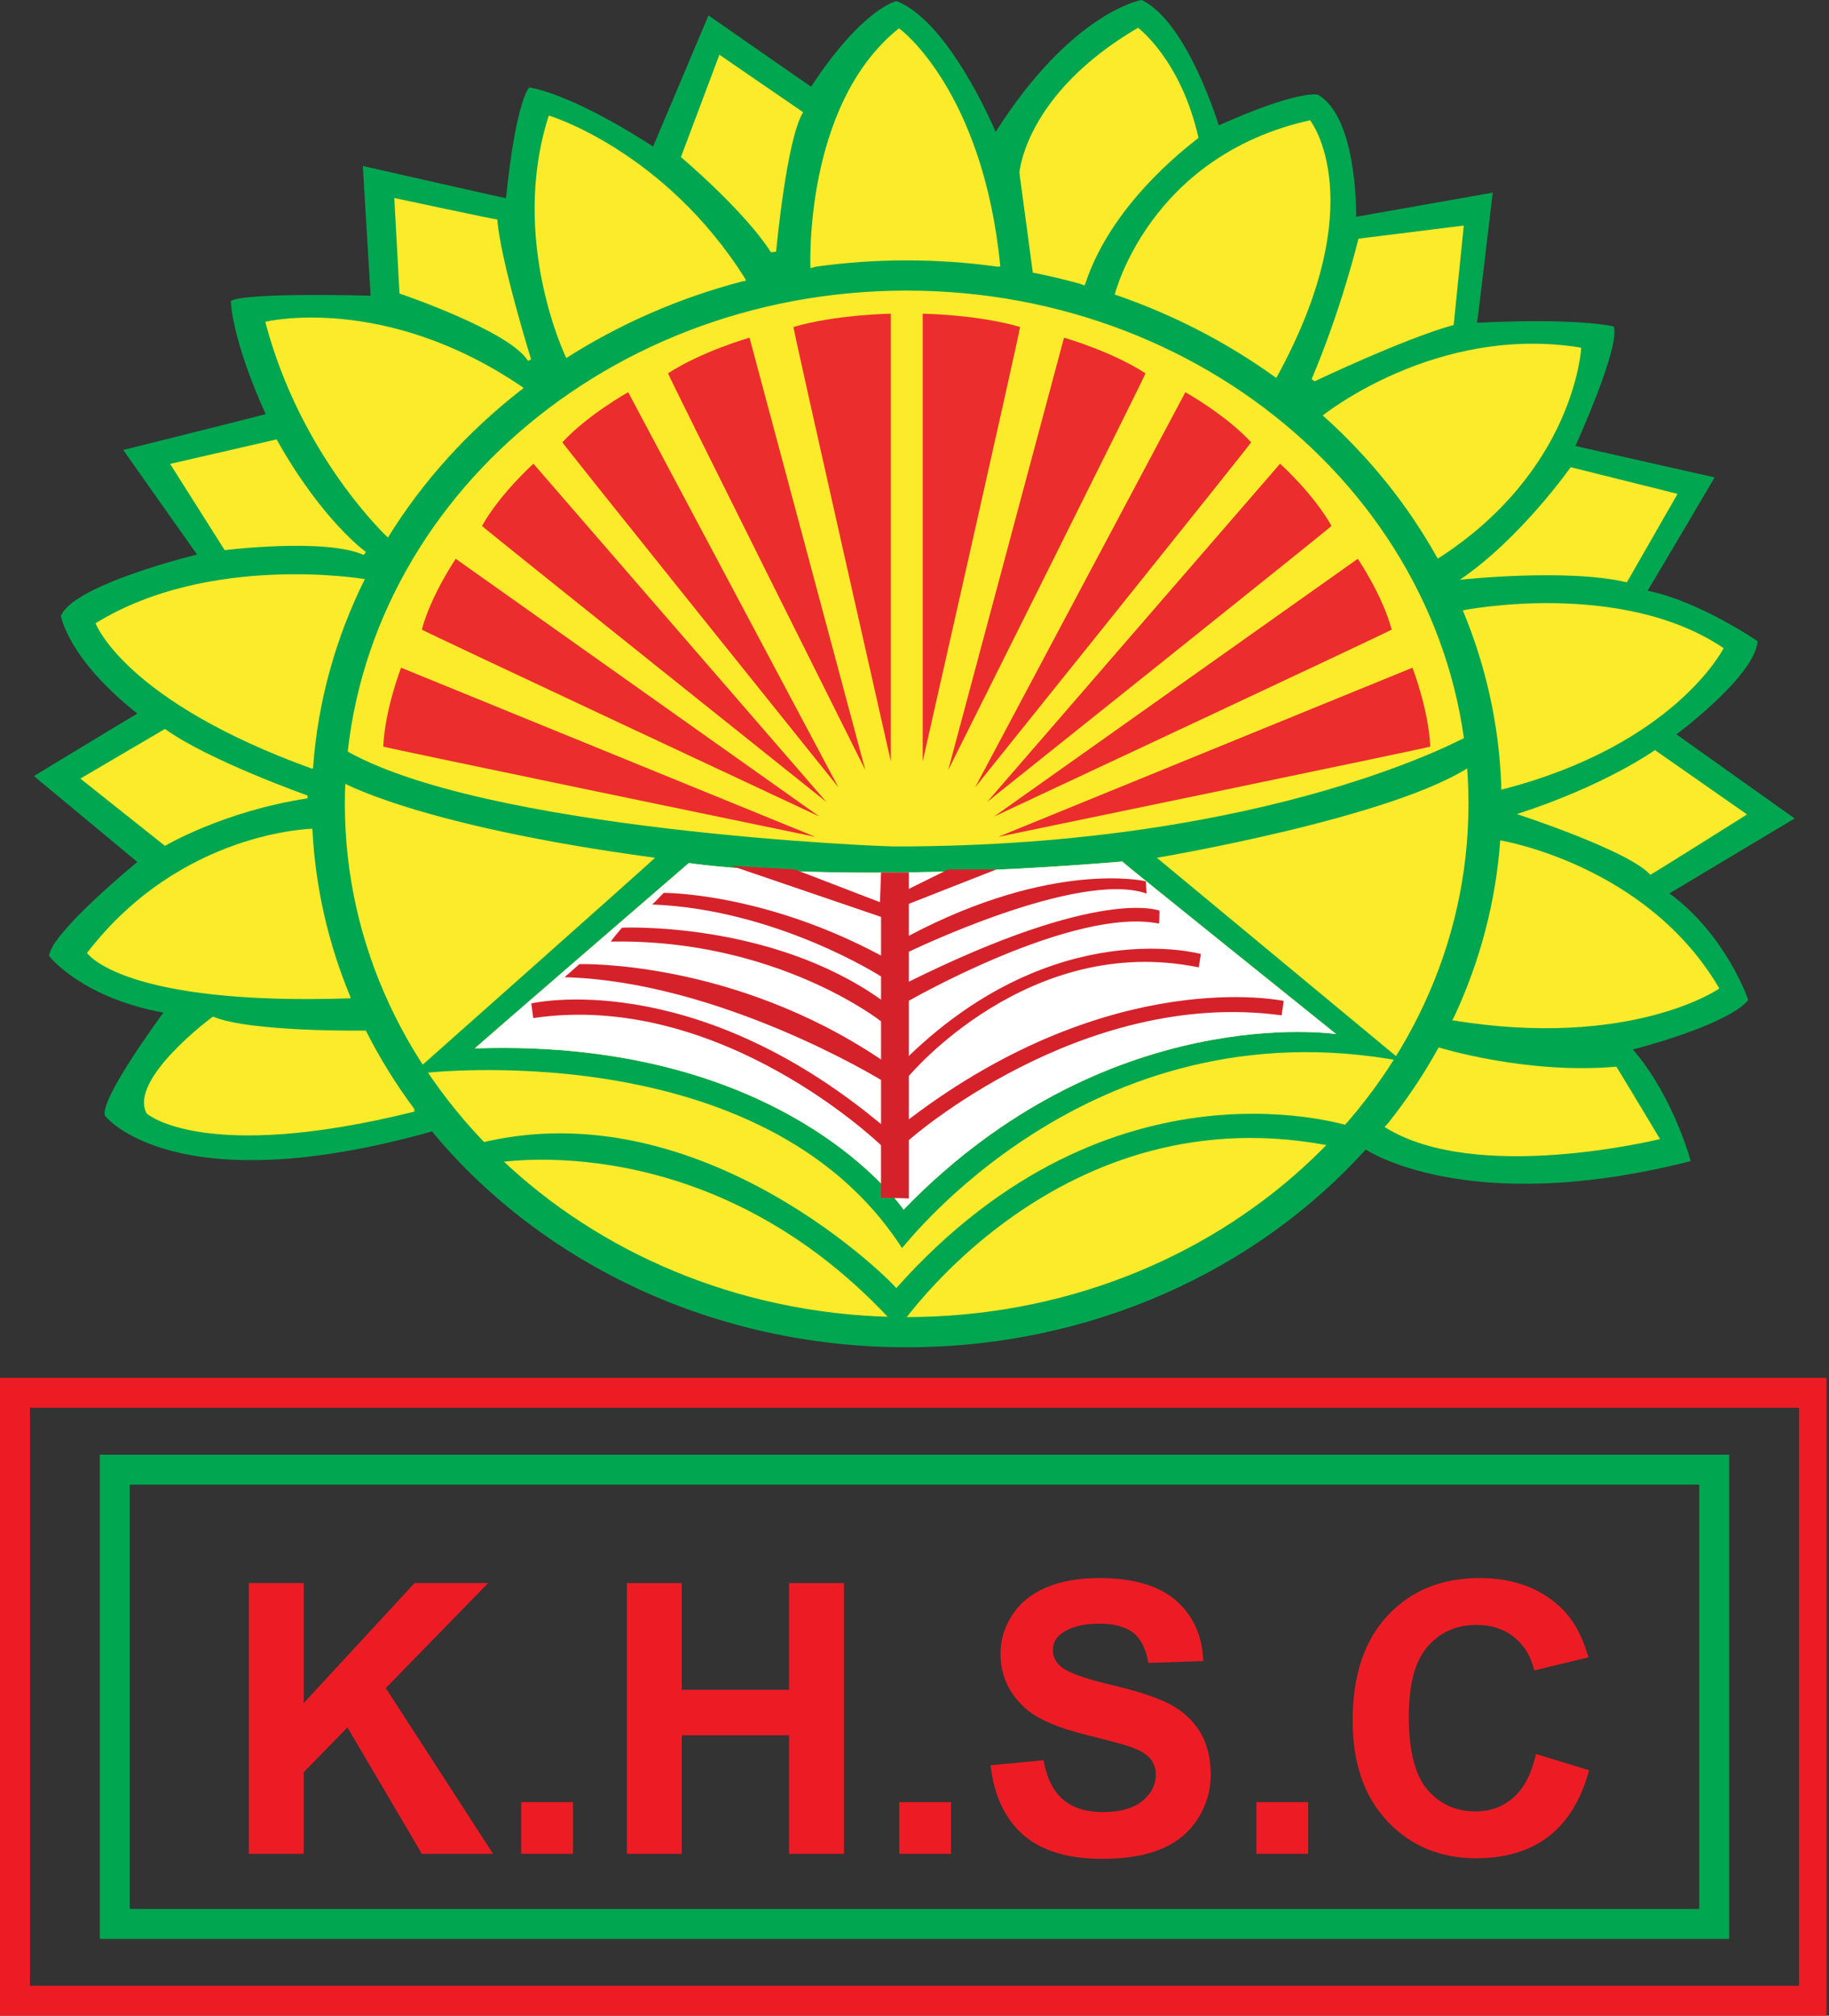 <?xml version="1.0" encoding="UTF-8"?>
<svg xmlns="http://www.w3.org/2000/svg" xmlns:xlink="http://www.w3.org/1999/xlink" width="183.25pt" height="201.91pt" viewBox="0 0 183.25 201.91" version="1.1">
<rect x="0" y="0" width="183.25" height="201.91" fill="#333333" stroke="none"/>
<defs>
<clipPath id="clip1">
  <path d="M 0 138 L 183 138 L 183 201.91 L 0 201.91 Z M 0 138 "/>
</clipPath>
<clipPath id="clip2">
  <path d="M 3 0.012 L 180 0.012 L 180 135 L 3 135 Z M 3 0.012 "/>
</clipPath>
</defs>
<g id="surface1">
<path style="fill:none;stroke-width:30;stroke-linecap:butt;stroke-linejoin:miter;stroke:rgb(0%,65.099%,31.4%);stroke-opacity:1;stroke-miterlimit:4;" d="M 1717.5 91.952 L 115 91.952 L 115 546.952 L 1717.5 546.952 Z M 1717.5 91.952 " transform="matrix(0.1,0,0,-0.1,0,201.91)"/>
<g clip-path="url(#clip1)" clip-rule="nonzero">
<path style="fill:none;stroke-width:30;stroke-linecap:butt;stroke-linejoin:miter;stroke:rgb(92.899%,10.999%,14.099%);stroke-opacity:1;stroke-miterlimit:4;" d="M 1817.5 14.998 L 15 14.998 L 15 623.944 L 1817.5 623.944 Z M 1817.5 14.998 " transform="matrix(0.1,0,0,-0.1,0,201.91)"/>
</g>
<path style=" stroke:none;fill-rule:nonzero;fill:rgb(92.899%,10.999%,14.099%);fill-opacity:1;" d="M 24.934 185.699 L 24.934 158.574 L 30.434 158.574 L 30.434 170.594 L 41.539 158.574 L 48.906 158.574 L 38.652 169.094 L 49.406 185.699 L 42.27 185.699 L 34.812 173.031 L 30.434 177.52 L 30.434 185.699 L 24.934 185.699 "/>
<path style=" stroke:none;fill-rule:nonzero;fill:rgb(92.899%,10.999%,14.099%);fill-opacity:1;" d="M 52.223 185.699 L 57.41 185.699 L 57.41 180.516 L 52.223 180.516 Z M 52.223 185.699 "/>
<path style=" stroke:none;fill-rule:nonzero;fill:rgb(92.899%,10.999%,14.099%);fill-opacity:1;" d="M 62.809 185.699 L 62.809 158.574 L 68.309 158.574 L 68.309 169.266 L 79.059 169.266 L 79.059 158.574 L 84.559 158.574 L 84.559 185.699 L 79.059 185.699 L 79.059 173.824 L 68.309 173.824 L 68.309 185.699 L 62.809 185.699 "/>
<path style=" stroke:none;fill-rule:nonzero;fill:rgb(92.899%,10.999%,14.099%);fill-opacity:1;" d="M 90.098 185.699 L 95.285 185.699 L 95.285 180.516 L 90.098 180.516 Z M 90.098 185.699 "/>
<path style=" stroke:none;fill-rule:nonzero;fill:rgb(92.899%,10.999%,14.099%);fill-opacity:1;" d="M 99.242 176.824 L 104.555 176.324 C 104.875 178.109 105.527 179.422 106.508 180.258 C 107.488 181.098 108.812 181.516 110.477 181.516 C 112.238 181.516 113.566 181.141 114.465 180.398 C 115.355 179.652 115.805 178.781 115.805 177.785 C 115.805 177.145 115.617 176.602 115.242 176.152 C 114.867 175.703 114.211 175.312 113.273 174.98 C 112.637 174.762 111.18 174.367 108.898 173.801 C 105.973 173.074 103.914 172.184 102.734 171.121 C 101.07 169.625 100.242 167.805 100.242 165.652 C 100.242 164.27 100.637 162.977 101.418 161.773 C 102.199 160.566 103.332 159.652 104.809 159.02 C 106.281 158.391 108.062 158.074 110.148 158.074 C 113.555 158.074 116.117 158.832 117.844 160.344 C 119.562 161.852 120.469 163.867 120.555 166.391 L 115.055 166.574 C 114.82 165.18 114.32 164.172 113.551 163.559 C 112.781 162.945 111.629 162.641 110.09 162.641 C 108.504 162.641 107.258 162.969 106.359 163.621 C 105.781 164.039 105.492 164.605 105.492 165.309 C 105.492 165.949 105.766 166.5 106.305 166.957 C 106.992 167.539 108.672 168.145 111.328 168.77 C 113.988 169.395 115.957 170.047 117.23 170.719 C 118.508 171.395 119.504 172.312 120.227 173.48 C 120.945 174.648 121.305 176.09 121.305 177.809 C 121.305 179.363 120.871 180.82 120.012 182.18 C 119.145 183.539 117.926 184.551 116.348 185.211 C 114.766 185.871 112.797 186.199 110.441 186.199 C 107.012 186.199 104.375 185.402 102.535 183.809 C 100.699 182.211 99.598 179.883 99.242 176.824 "/>
<path style=" stroke:none;fill-rule:nonzero;fill:rgb(92.899%,10.999%,14.099%);fill-opacity:1;" d="M 125.879 185.699 L 131.066 185.699 L 131.066 180.516 L 125.879 180.516 Z M 125.879 185.699 "/>
<path style=" stroke:none;fill-rule:nonzero;fill:rgb(92.899%,10.999%,14.099%);fill-opacity:1;" d="M 153.898 175.699 L 159.215 177.324 C 158.395 180.309 157.039 182.52 155.141 183.969 C 153.242 185.414 150.836 186.141 147.914 186.141 C 144.305 186.141 141.34 184.906 139.016 182.445 C 136.688 179.984 135.523 176.617 135.523 172.348 C 135.523 167.832 136.695 164.324 139.031 161.824 C 141.371 159.324 144.445 158.074 148.258 158.074 C 151.586 158.074 154.289 159.059 156.367 161.02 C 157.605 162.18 158.531 163.844 159.148 166.016 L 153.715 167.324 C 153.391 165.918 152.719 164.805 151.691 163.988 C 150.672 163.172 149.426 162.766 147.965 162.766 C 145.938 162.766 144.301 163.484 143.039 164.93 C 141.777 166.371 141.148 168.707 141.148 171.941 C 141.148 175.371 141.77 177.812 143.012 179.27 C 144.254 180.723 145.863 181.449 147.852 181.449 C 149.316 181.449 150.574 180.988 151.633 180.062 C 152.688 179.141 153.441 177.688 153.898 175.699 "/>
<path style=" stroke:none;fill-rule:nonzero;fill:rgb(98.399%,91.8%,16.499%);fill-opacity:1;" d="M 135.664 113.145 C 125.113 125.062 108.957 132.688 90.848 132.688 C 72.367 132.688 55.918 124.746 45.387 112.402 C 45.387 112.402 21.84 120.41 12.66 110.262 C 12.66 110.262 13.465 106.398 17.488 101.566 C 17.652 101.406 8.633 98.023 7.023 95.605 C 7.023 95.605 6.859 93.676 15.234 86.105 L 5.25 78.055 L 15.074 71.773 C 15.074 71.773 8.469 66.137 8.148 62.109 C 7.988 62.109 11.852 58.887 20.391 56.312 C 20.391 55.988 14.109 45.52 14.109 45.52 L 27.637 42.301 C 27.637 42.301 23.609 34.41 24.414 30.383 C 24.414 30.383 32.789 29.738 37.781 31.348 C 37.781 31.512 36.977 17.34 36.977 17.34 L 51.148 20.559 C 51.148 20.559 51.148 14.117 53.082 10.414 C 52.762 10.254 61.777 11.863 65.48 15.406 C 65.645 15.566 70.473 3.164 70.473 3.164 L 80.461 9.77 C 80.461 9.77 85.453 3.328 90.121 2.359 C 90.281 2.359 96.406 6.227 99.625 14.277 C 99.785 14.277 108.645 2.039 114.441 2.359 C 114.441 2.359 120.078 7.836 121.363 13.957 C 121.363 13.957 126.844 10.734 131.512 11.059 C 131.512 11.059 135.859 15.727 134.895 22.973 L 149.227 20.238 L 147.297 32.477 C 147.297 32.477 155.992 32.152 159.535 33.926 C 159.371 33.926 160.18 40.207 156.957 45.359 C 156.637 45.684 169.844 48.422 169.844 48.422 L 163.723 59.371 C 163.723 59.371 171.938 61.949 173.547 64.848 C 173.707 65.168 171.773 70.324 166.621 74.027 C 166.781 74.027 177.25 81.918 177.25 81.918 L 166.137 89.488 C 166.137 89.488 173.547 94.801 172.902 99.312 C 172.738 99.473 171.613 101.891 162.598 104.789 C 162.598 105.109 168.715 113 167.586 114.449 C 167.266 114.773 149.711 120.328 136.586 113.645 C 136.664 113.727 135.664 113.145 135.664 113.145 "/>
<g clip-path="url(#clip2)" clip-rule="nonzero">
<path style=" stroke:none;fill-rule:nonzero;fill:rgb(0%,65.099%,31.4%);fill-opacity:1;" d="M 167.262 89.492 L 179.809 81.984 L 167.965 73.562 C 167.965 73.562 175.859 67.703 176.094 64.227 C 176.094 64.227 170.309 60.234 165.07 59.172 C 165.109 59.172 171.793 47.82 171.793 47.82 L 157.84 44.672 C 157.84 44.672 162.41 34.676 161.672 32.699 C 161.672 32.699 158.23 31.82 147.988 32.332 C 148.027 32.297 149.555 19.297 149.555 19.297 L 135.871 21.715 C 135.871 21.715 136.066 11.789 132.039 9.484 C 131.961 9.484 130.125 8.973 122.109 12.559 C 122.109 12.559 118.945 2.125 114.371 0 C 114.332 0 107.375 1.207 99.754 13.219 C 99.754 13.219 95.18 2.195 89.824 0.109 C 89.824 0.109 86.465 0.77 81.266 8.68 C 81.223 8.68 70.984 1.539 70.984 1.539 L 65.434 14.684 C 65.434 14.684 58.008 9.703 53.039 8.75 C 53.039 8.715 51.715 9.922 50.695 19.848 C 50.695 19.883 36.352 16.625 36.352 16.625 L 37.133 29.621 C 37.133 29.621 24.781 29.258 23.141 30.137 C 23.098 30.172 23.219 33.98 26.617 41.484 C 26.578 41.523 12.348 45.074 12.348 45.074 L 19.738 55.547 C 19.738 55.547 7.348 58.551 6.098 61.699 C 6.137 61.734 6.762 65.945 13.758 71.477 C 13.719 71.477 3.398 77.738 3.398 77.738 L 13.758 86.344 C 13.758 86.344 5.078 93.445 4.926 95.754 C 4.961 95.863 8.285 99.965 16.375 101.43 C 16.375 101.43 9.965 110.07 10.512 111.754 C 10.512 111.793 17.391 120.617 43.309 113.328 C 43.27 113.328 43.539 113.648 43.539 113.648 C 54.434 126.605 71.57 134.957 90.844 134.957 C 109.355 134.957 125.898 127.246 136.836 115.148 C 136.836 115.148 146.973 122.02 169.383 116.309 C 169.438 116.355 167.609 109.719 163.598 105.129 C 163.598 105.129 173.008 102.746 175.156 100.184 C 175.191 100.184 172.93 93.629 167.262 89.492 Z M 175.039 81.582 C 175.039 81.582 165.344 87.695 165.344 87.625 C 163.23 85.207 151.977 81.547 151.977 81.547 C 160.848 78.688 165.812 75.137 165.812 75.137 Z M 172.691 64.922 C 172.691 64.961 167.77 74.66 150.449 79.094 C 150.371 79.094 150.41 78.652 150.41 78.652 C 150.188 72.5 148.84 66.609 146.559 61.137 C 146.559 61.137 162.371 57.965 172.691 64.922 Z M 168.078 49.469 C 168.078 49.469 162.961 58.402 162.996 58.332 C 157.02 56.902 146.27 58.074 146.27 58.074 C 152.402 53.898 157.367 46.797 157.367 46.797 Z M 158.426 34.824 C 158.426 34.859 157.801 47.125 144.078 55.949 C 144.078 55.988 143.953 55.793 143.953 55.793 C 141 50.508 137.129 45.727 132.531 41.617 C 132.531 41.617 143.887 32.441 158.426 34.824 Z M 136.105 23.91 L 146.66 22.594 L 145.645 32.555 C 140.797 33.871 131.727 38.191 131.727 38.191 C 131.727 38.191 131.492 38.047 131.414 37.973 C 134.465 30.797 136.105 23.91 136.105 23.91 Z M 131.258 12.047 C 131.297 12.082 137.59 20.176 127.895 37.824 C 127.895 37.898 127.645 37.699 127.645 37.699 C 122.863 34.266 117.488 31.484 111.688 29.504 C 111.688 29.504 115.113 15.637 131.258 12.047 Z M 114.02 2.781 C 114.02 2.781 118.32 5.969 120.078 13.805 C 120.117 13.879 111.559 19.809 108.742 28.414 C 108.703 28.414 108.664 28.598 108.664 28.598 L 108.223 28.43 C 106.664 28 105.086 27.625 103.48 27.309 L 102.137 17.32 C 102.137 17.32 102.645 9.445 114.02 2.781 Z M 90.059 2.844 C 90.109 2.793 98.504 9.043 100.223 26.695 L 99.953 26.715 C 96.98 26.297 93.941 26.082 90.844 26.082 C 87.758 26.082 84.727 26.297 81.773 26.711 L 81.199 26.863 C 81.199 26.863 80.469 10.508 90.059 2.844 Z M 72.078 5.48 L 80.469 11.242 C 78.801 13.879 77.762 25.203 77.762 25.203 C 77.762 25.203 77.234 25.305 77.234 25.254 C 74.582 21.102 68.223 15.734 68.223 15.734 Z M 54.984 11.582 C 54.984 11.535 66.645 15.121 74.699 27.977 C 74.699 28.012 74.734 28.121 74.734 28.121 L 74.344 28.195 C 67.973 29.867 62.039 32.484 56.738 35.867 C 56.738 35.867 50.969 24.031 54.984 11.582 Z M 49.824 21.984 C 50.137 26.086 53.211 35.996 53.211 35.996 C 53.211 35.996 52.848 36.191 52.898 36.141 C 51.023 33.113 40.027 29.402 40.027 29.402 L 39.504 19.832 C 39.504 19.832 49.773 22.031 49.824 21.984 Z M 26.578 32.234 C 26.578 32.234 38.516 29.305 52.43 38.828 C 52.43 38.973 52.148 39.113 52.148 39.113 C 46.832 43.262 42.324 48.246 38.867 53.848 C 38.867 53.848 30.121 45.758 26.578 32.234 Z M 17.043 46.469 L 27.715 44.016 C 32.285 52.18 36.664 55.293 36.664 55.293 C 36.664 55.293 36.43 55.621 36.43 55.586 C 32.598 53.863 22.512 55.109 22.512 55.109 Z M 9.574 62.43 C 21.027 55.363 36.555 58.008 36.555 58.008 C 33.652 63.84 31.844 70.219 31.363 76.934 C 31.363 76.934 31.27 77.043 31.27 77.004 C 12.43 70.195 9.574 62.43 9.574 62.43 Z M 8.051 77.992 L 16.531 73.016 C 20.871 76.164 30.801 79.68 30.801 79.68 C 30.801 79.68 30.84 80.008 30.801 79.973 C 22.395 81.254 16.531 84.73 16.531 84.73 Z M 8.715 95.461 C 18.098 83.23 31.297 83.016 31.297 83.016 C 31.59 88.906 32.906 94.559 35.09 99.816 C 35.09 99.816 35.117 99.957 35.133 100 C 12.312 100.77 8.754 95.496 8.715 95.461 Z M 41.512 111.352 C 20.324 116.625 14.617 111.5 14.695 111.535 C 12.82 108.129 21.301 101.832 21.34 101.832 C 25.055 103.406 36.656 103.234 36.656 103.234 C 38.043 105.988 39.672 108.617 41.52 111.098 C 41.52 111.098 41.512 111.391 41.512 111.352 Z M 90.844 131.93 C 59.754 131.93 34.551 108.914 34.551 80.52 C 34.551 52.129 59.754 29.109 90.844 29.109 C 121.93 29.109 147.129 52.129 147.129 80.52 C 147.129 108.914 121.93 131.93 90.844 131.93 Z M 166.32 114.098 C 166.32 114.098 147.871 118.676 138.727 112.891 C 138.688 112.926 138.996 112.605 138.996 112.605 C 140.934 110.188 142.656 107.617 144.141 104.918 C 144.141 104.918 152.91 107.652 161.941 106.848 C 161.98 106.848 166.32 114.098 166.32 114.098 Z M 145.484 102.199 C 145.484 102.234 145.699 101.84 145.699 101.84 C 148.258 96.355 149.859 90.414 150.312 84.18 C 150.312 84.18 164.988 86.562 172.262 99.012 C 172.262 99.051 163.391 105.129 145.484 102.199 "/>
</g>
<path style=" stroke:none;fill-rule:nonzero;fill:rgb(92.2%,17.599%,17.999%);fill-opacity:1;" d="M 89.25 76.254 L 89.25 31.422 C 89.25 31.422 83.75 31.504 79.5 32.754 C 79.418 32.836 89.25 76.254 89.25 76.254 "/>
<path style=" stroke:none;fill-rule:nonzero;fill:rgb(92.2%,17.599%,17.999%);fill-opacity:1;" d="M 86.695 77.133 L 75.094 33.824 C 75.094 33.824 70.316 35.191 66.93 37.395 C 66.879 37.492 86.695 77.133 86.695 77.133 "/>
<path style=" stroke:none;fill-rule:nonzero;fill:rgb(92.2%,17.599%,17.999%);fill-opacity:1;" d="M 84 78.867 L 62.938 39.289 C 62.938 39.289 58.906 41.527 56.348 44.305 C 56.324 44.414 84 78.867 84 78.867 "/>
<path style=" stroke:none;fill-rule:nonzero;fill:rgb(92.2%,17.599%,17.999%);fill-opacity:1;" d="M 82.801 80.336 L 53.445 46.449 C 53.445 46.449 50.102 49.457 48.293 52.68 C 48.297 52.785 82.801 80.336 82.801 80.336 "/>
<path style=" stroke:none;fill-rule:nonzero;fill:rgb(92.2%,17.599%,17.999%);fill-opacity:1;" d="M 82.098 81.793 L 45.66 55.973 C 45.66 55.973 43.199 59.59 42.262 63.066 C 42.289 63.168 82.098 81.793 82.098 81.793 "/>
<path style=" stroke:none;fill-rule:nonzero;fill:rgb(92.2%,17.599%,17.999%);fill-opacity:1;" d="M 81.695 83.828 L 40.184 66.883 C 40.184 66.883 38.559 71.086 38.402 74.785 C 38.453 74.879 81.695 83.828 81.695 83.828 "/>
<path style=" stroke:none;fill-rule:nonzero;fill:rgb(92.2%,17.599%,17.999%);fill-opacity:1;" d="M 92.449 76.254 L 92.449 31.422 C 92.449 31.422 97.949 31.504 102.199 32.754 C 102.281 32.836 92.449 76.254 92.449 76.254 "/>
<path style=" stroke:none;fill-rule:nonzero;fill:rgb(92.2%,17.599%,17.999%);fill-opacity:1;" d="M 95.004 77.133 L 106.605 33.824 C 106.605 33.824 111.387 35.191 114.77 37.395 C 114.82 37.492 95.004 77.133 95.004 77.133 "/>
<path style=" stroke:none;fill-rule:nonzero;fill:rgb(92.2%,17.599%,17.999%);fill-opacity:1;" d="M 97.699 78.867 L 118.762 39.289 C 118.762 39.289 122.793 41.527 125.352 44.305 C 125.375 44.414 97.699 78.867 97.699 78.867 "/>
<path style=" stroke:none;fill-rule:nonzero;fill:rgb(92.2%,17.599%,17.999%);fill-opacity:1;" d="M 98.898 80.336 L 128.254 46.449 C 128.254 46.449 131.602 49.457 133.406 52.68 C 133.402 52.785 98.898 80.336 98.898 80.336 "/>
<path style=" stroke:none;fill-rule:nonzero;fill:rgb(92.2%,17.599%,17.999%);fill-opacity:1;" d="M 99.598 81.793 L 136.039 55.973 C 136.039 55.973 138.5 59.59 139.438 63.066 C 139.406 63.168 99.598 81.793 99.598 81.793 "/>
<path style=" stroke:none;fill-rule:nonzero;fill:rgb(92.2%,17.599%,17.999%);fill-opacity:1;" d="M 100.008 83.828 L 141.516 66.883 C 141.516 66.883 143.141 71.086 143.301 74.785 C 143.246 74.879 100.008 83.828 100.008 83.828 "/>
<path style=" stroke:none;fill-rule:nonzero;fill:rgb(0%,65.099%,31.4%);fill-opacity:1;" d="M 49.445 116.512 C 49.445 116.512 71.512 112.34 90.004 133.066 C 89.902 133.27 106.078 108.914 134.137 114.953 C 135.395 113.445 135.711 112.941 135.711 112.941 C 135.711 112.941 111.547 104.59 89.793 129.039 C 90.004 129.039 70.461 108.816 47.871 114.551 C 47.766 114.449 49.445 116.512 49.445 116.512 "/>
<path style=" stroke:none;fill-rule:nonzero;fill:rgb(0%,65.099%,31.4%);fill-opacity:1;" d="M 147.27 73.621 C 147.27 73.621 127.566 84.789 89.742 84.789 C 89.664 84.863 47.898 83.281 34.184 74.902 C 34.184 74.977 34.027 78.223 34.027 78.223 C 34.027 78.223 41.512 82.676 65.629 85.922 C 65.629 85.996 41.984 106.977 41.984 106.977 L 42.195 107.508 C 42.195 107.508 76.422 103.355 90.371 125.016 C 90.453 125.094 108.973 100.41 140.492 106.301 C 140.648 106.449 115.906 85.922 115.906 85.922 C 115.906 85.922 139.785 81.922 147.508 76.641 C 147.586 76.641 147.27 73.621 147.27 73.621 Z M 133.871 103.582 C 133.871 103.582 110.941 100.109 90.531 121.168 C 90.531 121.168 78.945 103.961 47.582 105.016 C 47.504 105.016 69.016 86.449 69.016 86.449 C 69.016 86.449 83.281 88.715 112.438 86.301 C 112.438 86.375 133.871 103.582 133.871 103.582 "/>
<path style=" stroke:none;fill-rule:nonzero;fill:rgb(100%,100%,100%);fill-opacity:1;" d="M 69.016 86.449 C 69.016 86.449 83.281 88.715 112.438 86.301 C 112.438 86.375 133.871 103.582 133.871 103.582 C 133.871 103.582 110.941 100.109 90.531 121.168 C 90.531 121.168 78.945 103.961 47.582 105.016 C 47.504 105.016 69.016 86.449 69.016 86.449 "/>
<path style=" stroke:none;fill-rule:nonzero;fill:rgb(83.499%,13.3%,16.499%);fill-opacity:1;" d="M 91.055 89.043 L 91.055 87.387 L 88.273 87.395 L 88.164 90.371 L 79.633 87.09 L 73.273 86.727 L 88.273 91.844 C 88.273 91.844 88.273 95.758 88.273 95.719 C 76.422 89.363 66.492 89.438 66.492 89.438 C 66.492 89.438 65.359 90.652 65.312 90.602 C 77.766 91.066 88.273 97.809 88.273 97.809 C 88.273 97.809 88.273 100.066 88.273 100.133 C 77.133 92.23 62.316 92.926 62.316 92.926 C 62.316 92.926 61.164 94.27 61.215 94.32 C 77.766 94.012 88.273 102.305 88.273 102.305 C 88.273 102.305 88.273 106.062 88.273 106.129 C 73.352 96.102 58.055 96.574 58.055 96.574 L 56.566 97.887 C 72.137 98.297 88.273 108.18 88.273 108.18 C 88.273 108.18 88.273 112.535 88.273 112.602 C 69.207 96.746 53.23 100.512 53.23 100.512 L 53.426 101.98 C 72.246 99.191 88.27 114.719 88.27 114.719 L 88.27 119.969 L 91.055 120.047 L 91.055 114.207 C 91.055 114.207 108.234 98.969 128.41 101.707 L 128.617 100.262 C 128.617 100.262 111.492 96.566 91.055 112.129 C 91.055 112.066 91.055 107.789 91.055 107.789 C 91.055 107.789 103.031 93.391 120.105 96.902 L 120.316 95.562 C 120.316 95.562 105.867 91.512 91.055 105.777 C 91.055 105.715 91.055 100.25 91.055 100.25 C 91.055 100.25 107.5 90.809 116.113 92.512 C 116.168 92.465 116.168 91.223 116.168 91.223 C 116.168 91.223 110.336 88.773 91.055 98.34 C 91.055 98.273 91.055 95.34 91.055 95.34 C 91.055 95.34 108.074 87.09 114.906 89.516 C 114.855 89.566 114.805 88.277 114.805 88.277 C 114.805 88.277 105.555 86.082 91.055 93.738 C 91.055 93.777 91.055 90.539 91.055 90.539 L 99.832 87.09 L 94.996 87.09 L 91.055 89.043 L 91.055 87.387 "/>
</g>
</svg>
